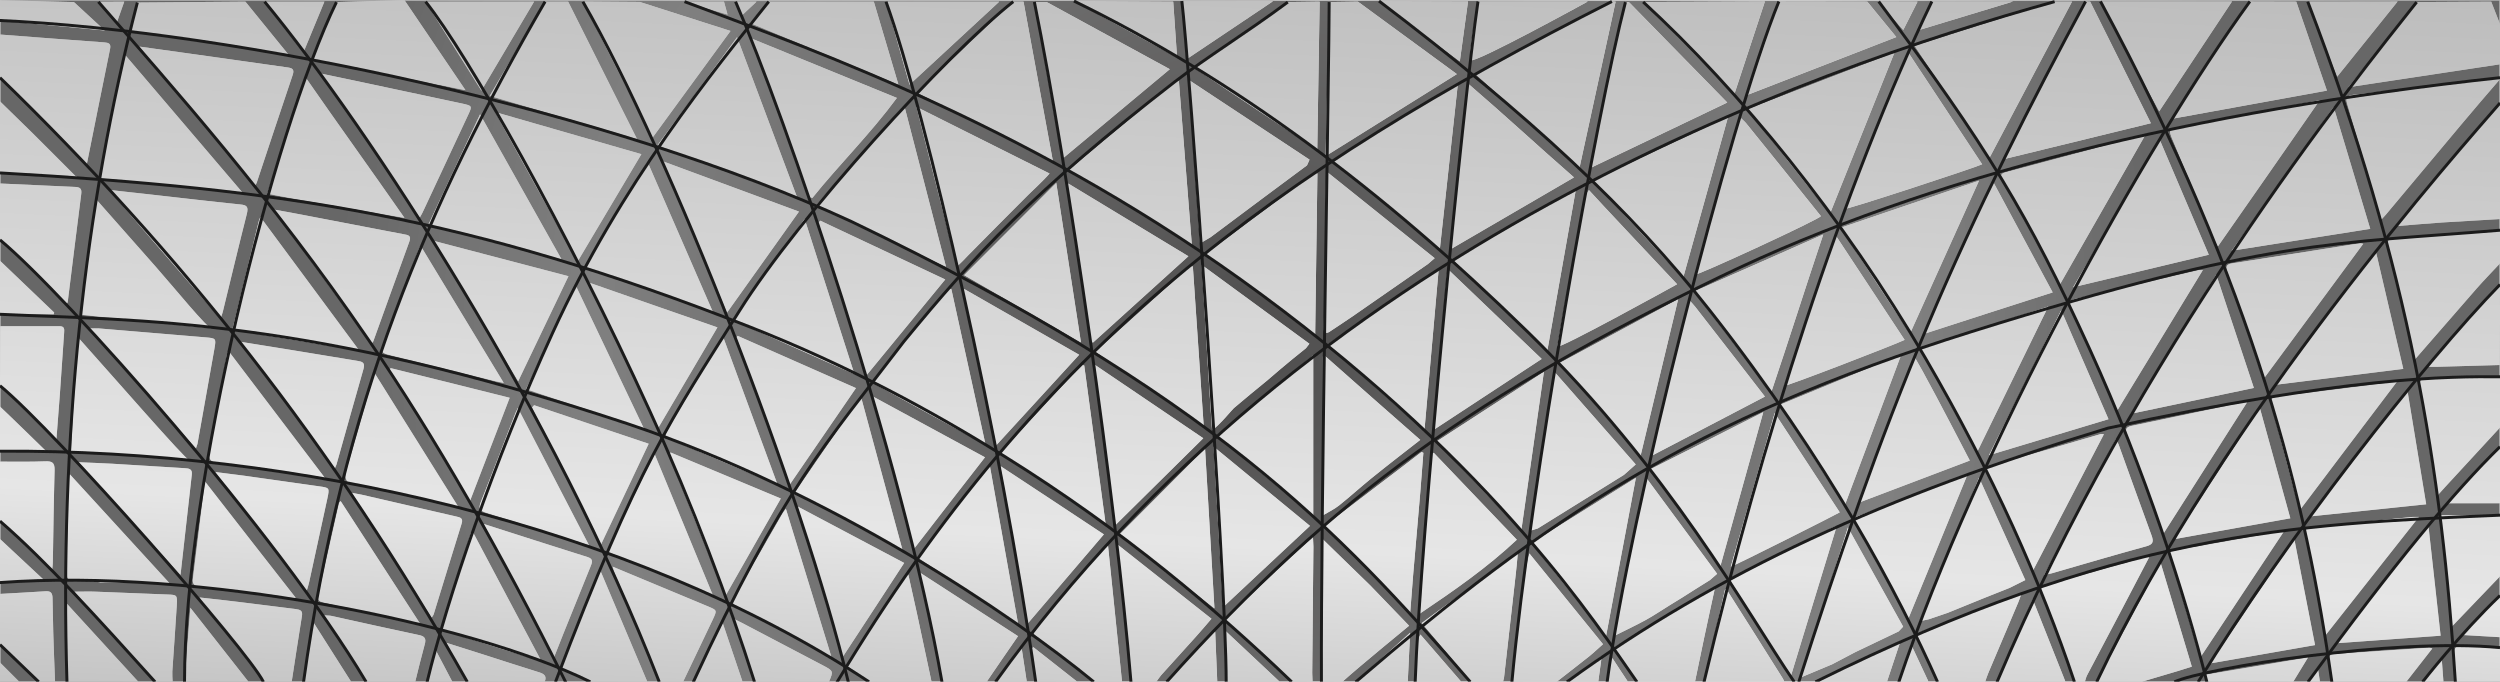 <?xml version="1.0" encoding="utf-8"?>
<!-- Generator: Adobe Illustrator 19.0.0, SVG Export Plug-In . SVG Version: 6.00 Build 0)  -->
<svg version="1.1" id="Laag_1" xmlns="http://www.w3.org/2000/svg" xmlns:xlink="http://www.w3.org/1999/xlink" x="0px" y="0px"
	 viewBox="0 0 1680 458.1" style="enable-background:new 0 0 1680 458.1;" xml:space="preserve">
<style type="text/css">
	.st0{fill:url(#SVGID_1_);stroke:url(#SVGID_2_);stroke-miterlimit:10;}
	.st1{clip-path:url(#XMLID_3_);fill:url(#XMLID_4_);}
	.st2{display:none;}
	.st3{display:inline;fill:none;stroke:#313033;stroke-width:3;stroke-miterlimit:10;}
	.st4{fill:none;stroke:#1B1B1B;stroke-width:2;stroke-miterlimit:10;}
</style>
<radialGradient id="SVGID_1_" cx="840" cy="229.09" r="615.663" gradientUnits="userSpaceOnUse">
	<stop  offset="0" style="stop-color:#4E4D4D"/>
	<stop  offset="0.717" style="stop-color:#808080"/>
	<stop  offset="1" style="stop-color:#676767"/>
</radialGradient>
<linearGradient id="SVGID_2_" gradientUnits="userSpaceOnUse" x1="-0.5" y1="229.09" x2="1680.5" y2="229.09">
	<stop  offset="0" style="stop-color:#B4B4B4"/>
	<stop  offset="0.717" style="stop-color:#E6E6E6"/>
	<stop  offset="1" style="stop-color:#B4B4B4"/>
</linearGradient>
<rect x="0" class="st0" width="1680" height="458.2"/>
<g id="XMLID_434_">
	<defs>
		<path id="XMLID_252_" d="M1680,53.2c-8.8,10.2-17.6,20.4-26.2,30.7c-16.8,20-33.6,40.1-50.3,60.1c-0.8,1-1.8,1.9-3.1,3.4
			c-0.7-2-1.3-3.4-1.7-4.9c-7.1-24.3-14.1-48.6-21.4-72.8c-1.4-4.6,0.3-5.5,4.2-6c27.1-3.1,54.2-6.2,81.4-9.3
			c5.8-0.7,11.5-1.5,17.3-2.2C1680,52.6,1680,52.9,1680,53.2z M0,52.2c1.2,1.1,2.5,2.2,3.7,3.4c16.1,16.4,52.1,53,54.5,55.4
			C63.6,84.2,68.7,58.4,74,32.7c0.7-3.4-1.1-4-3.8-4.2C46.8,26.8,23.4,25,0,23.2C0,32.9,0,42.6,0,52.2z M1680,155.2
			c-1.8,0.1-3.7,0-5.5,0.2c-21.4,1.6-42.8,3.3-64.2,4.9c-6,0.5-6.3,0.7-5,6.6c4.7,20.8,9.4,41.6,14.1,62.3c0.9,3.9,1.9,7.8,3.1,12.7
			c1.8-2.1,2.9-3.3,4-4.6c12.6-14.4,25.1-28.9,37.7-43.3c5.1-5.8,10.5-11.3,15.8-17C1680,169.9,1680,162.6,1680,155.2z M882,458.2
			c-0.1-2-0.2-4-0.2-6c0.3-28.3,0.5-56.5,0.8-84.8c0-1.7-0.2-3.5-0.3-6.7c-20,18.5-40.3,38.1-59.4,55.8c1,1.3,24.7,21,35.1,31
			c3.5,3.4,6.7,7.1,10,10.7C872.7,458.2,877.3,458.2,882,458.2z M902,458.2c11.3-10.2,44.9-37.7,44.9-37.7l-26.1-27.1L888,361.5
			v96.7H902z M777,458.2c1.1-1.5,2-3,3.2-4.4c7.8-8.7,15.7-17.3,23.4-25.9c3.5-3.9,6.9-7.9,10.5-12.1
			c-21.3-16.8-41.9-33.1-63.4-50.1c1.7,16.8,3.4,32.5,5,48.2c1.5,14.7,2.8,29.5,4.3,44.2C765.7,458.2,771.3,458.2,777,458.2z
			 M0,161.2c1.4,1.1,2.9,2.1,4.2,3.4c8.8,8.6,17.5,17.3,26.3,25.9c4.7,4.6,9.4,9.2,14.1,13.8c0.6-0.8,0.9-1,0.9-1.3
			c3-24.2,6-48.5,9.1-72.7c0.5-3.6-0.9-4.6-4.4-4.7c-16.8-0.7-33.5-1.5-50.3-2.3C0,135.9,0,148.6,0,161.2z M1010,458.2
			c0.2-1,0.5-1.9,0.7-2.9c2.7-23.5,5.4-47,8-70.5c0.5-4.1,0.8-8.3,1.3-13.7c-22.2,16.3-43.1,31.8-64.6,47.6
			c6,7.1,11.8,13.7,17.4,20.5c5.2,6.2,10.2,12.6,15.2,19C995.3,458.2,1002.7,458.2,1010,458.2z M754,458.2
			c-3.1-30.3-6.2-60.7-9.5-92.4c-2.2,2.1-3.3,2.9-4.2,4c-14.7,17.2-29.3,34.4-44.1,51.6c-2.4,2.7-2.2,4.5,0.7,6.4
			c1.4,0.9,2.6,2.1,3.9,3.1c11.4,9.1,22.9,18.2,34.3,27.4C741.3,458.2,747.7,458.2,754,458.2z M1046,458.2
			c7.3-5.7,14.7-11.4,22-17.2c3.1-2.5,6-5.3,9.2-8.1c-16.9-20.8-33.2-40.9-49.5-61c-2.4,10.3-3.7,19.8-4.9,29.4
			c-2.3,19-4.5,38-6.7,57C1026,458.2,1036,458.2,1046,458.2z M1680,253.2c-16.3,0.5-32.5,1.1-48.8,1.3c-4.7,0.1-5.6,1.8-4.9,6.1
			c2.5,15.3,4.7,30.6,7.1,45.8c1.3,8.6,2.7,17.2,4.2,27c2.4-2.7,4-4.5,5.7-6.3c12.3-13.3,24.5-26.6,36.8-39.9
			C1680,275.9,1680,264.6,1680,253.2z M1401,458.2c0.5-1.5,0.8-3.1,1.6-4.6c7.9-15,15.8-30,23.8-45.1c5.9-11.2,11.7-22.4,17.8-34
			c-1.2,0-1.9-0.1-2.5,0c-22.4,6.3-44.8,12.7-67.3,19c-3.3,0.9-3.1,2.6-2.1,5.2c6.2,16,12.2,32,18.2,48.1c1.4,3.7,2.3,7.5,3.5,11.3
			C1396.3,458.2,1398.7,458.2,1401,458.2z M1680,69.2c-0.7,0.7-1.6,1.2-2.2,2c-16.5,19.4-32.9,38.8-49.4,58.2
			c-6.1,7.2-12.1,14.4-19,22.6c11.5-0.9,21.7-1.8,31.8-2.5c12.9-0.8,25.8-1.5,38.8-2.3C1680,121.2,1680,95.2,1680,69.2z M459,458.2
			c6.7-14,13.3-28,20-41.9c2.9-6.2,2.9-6.2-3-8.7c-11.8-4.9-23.7-9.9-35.5-14.8c-9.3-3.9-18.6-7.8-28.8-12c0.7,2.2,1.1,3.6,1.7,5
			c6.5,15.5,13.1,31,19.5,46.5c3.5,8.6,6.8,17.3,10.1,26C448.3,458.2,453.7,458.2,459,458.2z M663,458.2
			c6.9-10.1,13.8-20.2,21.1-30.7c-21.8-14.1-43.3-28-65.9-42.7c0.3,2.9,0.3,4.3,0.6,5.7c1.3,6.3,2.8,12.6,4.1,19
			c3.4,16.2,6.8,32.5,10.1,48.7C643,458.2,653,458.2,663,458.2z M1439,458.2c8.1-2.4,16.2-4.8,24.3-7.2c3.1-0.9,6.2-1.9,9.6-3
			c-7-23.4-13.8-46-21-69.9c-14.8,27.6-28.8,53.8-42.9,80.1C1419,458.2,1429,458.2,1439,458.2z M0,259.2
			c12.3,11.8,24.6,23.6,37.9,36.2c0.9-10.9,1.6-20.5,2.3-30c1-13.9,1.9-27.9,2.9-41.9c0.2-2.4,0.2-4.3-3.1-4.3
			c-13.3,0-26.6,0-39.9,0C0,232.6,0,245.9,0,259.2z M116,458.2c-0.1-2.3-0.3-4.7-0.2-7c1-14.8,2.1-29.6,3-44.4
			c0.4-7,0.2-7.1-6.6-7.3c-16-0.6-32-1.3-47.9-1.9c-4.4-0.2-8.8,0-14.2,0c1.7,2.1,2.7,3.4,3.8,4.6c15.7,17.2,49.1,54.6,50.1,56
			C108,458.2,112,458.2,116,458.2z M1139,458.2c2.1-9.9,4.1-19.8,6.2-29.7c2.3-11,4.8-22,7.4-34.2c-23.2,14-45.3,27.3-67.7,40.7
			c1.7,2.6,2.9,4.3,4.1,6.2c3.7,5.7,7.3,11.3,11,17C1113,458.2,1126,458.2,1139,458.2z M1334,458.2c0.7-2,1.3-4.1,2.2-6.1
			c6.7-15.8,13.4-31.6,20.1-47.4c0.7-1.6,1.2-3.3,2.1-5.8c-23.1,8.8-45.2,17.2-67.3,25.6c-3.2,1.2-2.8,3-1.7,5.4
			c4.3,9.4,8.4,18.8,12.7,28.3C1312.7,458.2,1323.3,458.2,1334,458.2z M626,458.2c-3.3-15.3-6.5-30.6-9.8-45.9
			c-1.9-8.7-3.9-17.4-5.8-26.1c-0.4-0.1-0.8-0.2-1.3-0.3c-13.4,20.4-26.7,40.9-40,61.3c5.6,4.1,10.3,7.5,14.9,10.9
			C598,458.2,612,458.2,626,458.2z M196,458.2c2.3-14.8,4.5-29.6,6.9-44.3c0.6-3.5-1.1-4.2-4.1-4.6c-12.5-1.5-25.1-3.2-37.6-4.7
			c-8.7-1.1-17.3-2-27.1-3.1c1.4,2.1,2.2,3.4,3,4.5c11.8,15.2,23.7,30.5,35.5,45.7c1.6,2.1,2.9,4.4,4.3,6.6
			C183.3,458.2,189.7,458.2,196,458.2z M435,458.2c-10.4-24.7-20.8-49.4-31.8-75.3c-8.8,21.9-16.9,42.3-25.1,62.6
			c-1.3,3.2,0.6,4.1,2.8,5.1c5.4,2.5,10.7,5,16.1,7.6C409.7,458.2,422.3,458.2,435,458.2z M1680,346.2c-13.2,0-26.5,0-40.5,0
			c2.8,25,5.5,49.3,8.3,74.7c11.4-11.9,21.8-22.8,32.3-33.7C1680,373.6,1680,359.9,1680,346.2z M0,350.2
			c11.5,10.6,23.1,21.2,35.1,32.3c0.2-2,0.4-3.1,0.4-4.2c0.4-20.8,0.6-41.6,1.2-62.4c0.1-5.1-1.7-6.1-6.4-5.9
			c-10.1,0.4-20.2,0.2-30.4,0.2C0,323.6,0,336.9,0,350.2z M279,458.2c2.1-8.4,4.1-16.8,6.4-25.1c1.2-4.1-0.1-5.6-4.1-6.4
			c-19.5-4.1-39-8.5-58.5-12.8c-1.3-0.3-2.7-0.2-5-0.4c3.7,5.7,6.8,10.4,9.7,15.1c6.2,9.8,12.3,19.7,18.4,29.6
			C257,458.2,268,458.2,279,458.2z M0,433.2c8.7,8.3,17.3,16.7,26,25c3.7,0,7.3,0,11,0c-0.4-11-0.9-21.9-1.2-32.9
			c-0.2-7.8-0.3-15.6-0.5-23.5c-0.1-2.9-0.9-4.7-4.4-4.5c-10.3,0.7-20.6,1.2-30.9,1.8C0,410.6,0,421.9,0,433.2z M1199,458.2
			c-0.3-0.8-0.5-1.6-1-2.3c-12.2-19.5-24.5-38.9-36.8-58.3c-0.4-0.6-1-1-1.9-1.8c-4.9,21.2-9.6,41.8-14.3,62.4
			C1163,458.2,1181,458.2,1199,458.2z M0,116.2c17.4,0.5,33.8,3,52.4,3.5c-1.6-2-1.1-0.8-1.8-1.5c-9.9-9.9-19.7-19.8-29.6-29.6
			c-7-6.9-14-13.7-21-20.5C0,85.6,0,98.9,0,116.2z M557,458.2c3.2-7.3,3.1-7.3-4.3-11.2c-17.8-9.4-35.7-18.7-53.5-28.1
			c-1.7-0.9-3.4-1.7-5.8-2.9c4.7,14.6,9.2,28.4,13.6,42.1C523.7,458.2,540.3,458.2,557,458.2z M1680,191.2
			c-8.4,9.2-16.8,18.4-25.1,27.8c-7.9,8.9-15.7,17.9-24.2,27.5c2.9,0,4.8,0,6.8,0c14.1-0.4,28.3-0.8,42.4-1.2
			C1680,227.2,1680,209.2,1680,191.2z M1388,458.2c-7.2-18.1-14.4-36.2-22-55.4c-8.3,19.3-16.1,37.3-24,55.4
			C1357.3,458.2,1372.7,458.2,1388,458.2z M93,458.2c-15.8-17.3-31.7-34.6-48.4-52.9c0,4.4,0,7.2,0,10c0.1,14.3,0.2,28.6,0.4,42.9
			C61,458.2,77,458.2,93,458.2z M1617,458.2c5.8-7.4,11.5-14.8,17.5-22.4c-1-0.3-1.4-0.6-1.9-0.6c-21.4,1.4-42.7,2.9-64.1,4.3
			c-3.1,0.2-3.4,1.9-3.1,4.4c0.6,4.8,1.1,9.6,1.6,14.3C1583.7,458.2,1600.3,458.2,1617,458.2z M167,458.2
			c-12.8-16.3-25.5-32.5-39.1-49.8c-1.4,17.5-2.6,33.7-3.9,49.8C138.3,458.2,152.7,458.2,167,458.2z M366,458.2
			c1.6-3.8-0.2-5.3-3.7-6.4c-12.6-3.9-25.1-8-37.6-12c-7.7-2.5-15.4-4.9-24.6-7.8c5.1,9.6,9.5,17.9,13.8,26.2
			C331.3,458.2,348.7,458.2,366,458.2z M1680,458.2c0-7.7,0-15.3,0-23c-8.6-0.3-17.2-0.4-25.8-0.9c-4-0.2-5.2,1.3-4.9,5.1
			c0.4,6.2,0.5,12.5,0.7,18.8C1660,458.2,1670,458.2,1680,458.2z M1680,300.2c-11.7,12.5-23.5,25.1-35.6,38c12.5,0,24.1,0,35.6,0
			C1680,325.6,1680,312.9,1680,300.2z M499,458.2c-4.4-13.1-8.9-26.2-13.8-40.9c-6.8,14.5-13,27.7-19.2,40.9
			C477,458.2,488,458.2,499,458.2z M0,211.2c12,0,24,0,36.1,0c0.1-0.4,0.2-0.8,0.3-1.2C24.3,198.4,12.1,186.8,0,175.2
			C0,187.2,0,199.2,0,211.2z M1268,458.2c2.9-8.8,5.8-17.5,9.2-27.6c-19.9,9.6-38.6,18.6-57.2,27.6
			C1236,458.2,1252,458.2,1268,458.2z M1541,458.2c3.2-5.2,6.3-10.4,10-16.4c-23.4,3.9-46,7.7-68.9,11.6c0.4,2,0.6,3.5,0.9,4.9
			C1502.3,458.2,1521.7,458.2,1541,458.2z M236,458.2c-8.2-12.9-16.4-25.9-25.4-40c-2.4,14.3-4.5,27.1-6.6,40
			C214.7,458.2,225.3,458.2,236,458.2z M860,458.2c-12.2-11.5-24.4-22.9-37.4-35.1c0.5,12.6,0.9,23.9,1.4,35.1
			C836,458.2,848,458.2,860,458.2z M818,458.2c-0.5-11.2-1-22.5-1.4-33.7c-0.5-0.1-1.1-0.2-1.6-0.3c-10.3,11.4-20.7,22.7-31,34.1
			C795.3,458.2,806.7,458.2,818,458.2z M0,303.2c8.4,0,30.8-0.2,30.8-0.2S5.5,278.3,0,273.2C0,283.2,0,293.2,0,303.2z M946,458.2
			c0.5-10.6,1-21.1,1.6-33c-13.1,11.8-24.8,22.4-36.6,33C922.7,458.2,934.3,458.2,946,458.2z M-0.1,391.5c0,0,20.8-0.8,30-1.4
			c-10.7-10-20.3-18.9-29.9-27.9C0,373.2-0.1,391.5-0.1,391.5z M982,458.2c-9.2-10.6-18.3-21.2-27.5-31.8c-1.4,2.7-1.5,4.8-1.7,6.9
			c-0.6,8.3-1.2,16.6-1.8,24.9C961.3,458.2,971.7,458.2,982,458.2z M1680,400.2c-8.3,8.6-16.6,17.3-25.5,26.5
			c9.2,0.6,17.4,1,25.5,1.5C1680,418.9,1680,409.6,1680,400.2z M724,458.2c-9.9-7.8-19.7-15.5-29.6-23.3c-0.3,0.3-0.7,0.5-1,0.8
			c0.9,7.5,1.7,15,2.6,22.5C705.3,458.2,714.7,458.2,724,458.2z M690,458.2c-1.2-7.6-2.3-15.3-3.5-22.9c-0.4-0.1-0.8-0.1-1.3-0.2
			c-5.4,7.7-10.9,15.4-16.3,23.1C676,458.2,683,458.2,690,458.2z M1296,458.2c-3.8-8-7.5-16-11.8-25.2c-3,9.2-5.6,17.2-8.2,25.2
			C1282.7,458.2,1289.3,458.2,1296,458.2z M304,458.2c-3.6-6.9-7.2-13.7-11.4-21.7c-2.1,8.1-3.8,14.9-5.6,21.7
			C292.7,458.2,298.3,458.2,304,458.2z M1074,458.2c0.8-5.4,1.5-10.8,2.4-17.4c-8.6,6.4-16,11.9-23.4,17.4
			C1060,458.2,1067,458.2,1074,458.2z M1094,458.2c-3.5-5.3-7-10.5-10.4-15.8c-0.4,0.2-0.8,0.4-1.1,0.6c-0.8,5.1-1.6,10.1-2.4,15.2
			C1084.7,458.2,1089.3,458.2,1094,458.2z M1642,458.2c-0.4-4.9-0.7-9.7-1.2-16c-4.8,6-8.8,11-12.8,16
			C1632.7,458.2,1637.3,458.2,1642,458.2z M0,458.2c4.3,0,8.7,0,13,0c-4.3-4.3-8.7-8.7-13-13C0,449.6,0,453.9,0,458.2z M1559,458.2
			c-0.4-2.9-0.8-5.7-1.5-9.9c-2.6,4-4.6,6.9-6.5,9.9C1553.7,458.2,1556.3,458.2,1559,458.2z M986.8,56.4c-0.7,2.5-1.2,3.7-1.3,4.9
			c-3.7,33.8-7.4,72.5-10.9,106.3c0,0,54.3-31.7,83.1-48.4C1032.4,97.1,1011.8,77.9,986.8,56.4z M1223.6,145.2
			c-16.7-20.9-33.6-41.8-50.4-62.6c-0.9-1.1-2-1.9-3.3-3.2c-0.8,1.5-1.4,2.3-1.7,3.2c-9.7,33.9-19.3,67.8-28.9,101.8
			C1138.8,186.1,1224.6,146.5,1223.6,145.2z M544,132.4c0.6,0.2,1.2,0.4,1.9,0.6c18.3-22.7,39.1-43.2,56.8-67.2
			c-32.8-13.4-64.6-26.4-97.9-40C518.2,62.3,531.1,97.4,544,132.4z M1229.7,143.7c14.6-36.5,28.8-71.8,43.3-108.2
			c-33.5,12.9-65.8,25.3-98.7,38C1192.9,97.1,1211,120,1229.7,143.7z M1332,110.4c-16.5-24.9-32.7-49.4-49.7-75.2
			c-14.3,35.5-28.2,69.7-42.5,105.1C1239.3,141.5,1326.4,113,1332,110.4z M848.3,133.4c10-7.5,20-14.9,30-22.3
			c0.5-1.1,1.1-2.3,1.7-3.8c-26.8-17.7-53.5-35.3-81.3-53.7c2.6,37.4,5.1,73.3,7.7,110c3.1-1.9,5.1-3,7.1-4.2
			C825.1,150.7,836.7,142.1,848.3,133.4z M800.9,164.2c-3-37.6-5.8-73.7-8.7-109.8c-0.6-0.1-1.1-0.3-1.7-0.4
			c-23.7,19.8-47.4,39.6-72,60.1C746.3,131,773.1,147.3,800.9,164.2z M535.8,133C522.2,96.7,509,61.5,495.3,25
			c-18.3,24.9-35.5,48.3-53.4,72.5C473.5,109.4,504.2,121,535.8,133z M1558.9,67.3c-33.4,6.5-65.3,12.7-97.1,18.7
			c-4.4,0.8-3.8,2.9-2.6,6c9.7,23,19.3,46.1,28.9,69.1c0.6,1.3,1.3,2.6,2.3,4.5C1513.3,132.9,1535.7,100.7,1558.9,67.3z
			 M967.6,167.1c4.1-37.6,8-73.7,12.1-111c-28.5,17.7-56,34.7-84.2,52.1C919.7,128,943.2,147.2,967.6,167.1z M1064.4,134.6
			c-5.5,31-12.5,67.2-17.9,98.2c-0.5,3,80.5-41.8,80.5-41.8s-57-60.5-59.2-63.2C1067.2,128.1,1064.8,132.7,1064.4,134.6z
			 M172.5,122.8c8.1-24.2,16-48.4,24.2-72.5c1.3-3.8-0.4-4.6-3.6-5c-22.6-3.2-88-12.5-99.5-14c26.4,31.7,51.9,62.3,77.8,93.4
			C172,123.7,172.4,123.3,172.5,122.8z M1131,186.9c10.2-36.4,20-71.7,30.2-108.2c-30.9,14.6-60.6,28.5-90.9,42.8
			C1090.6,143.3,1110.5,164.7,1131,186.9z M284.8,141c10-21.3,19.9-42.5,29.8-63.8c2.8-6,2.8-6.1-4-7.6c-23.6-5-47.2-10-70.8-15.1
			c-7.7-1.6-15.4-3.2-24.3-5.1c22.5,32.7,44.2,64.3,66.6,96.8C283.4,144,284.1,142.5,284.8,141z M1438,91.6
			c-30.1,8.1-60.1,16.2-90.2,24.2c-4.3,1.1-3.1,3.3-1.6,5.8c12,22.1,24,44.2,36,66.3c0.5,0.9,1.3,1.7,2.2,3
			c19-33.3,37.7-66.1,56.9-99.6C1439.3,91.5,1438.6,91.5,1438,91.6z M650.6,171.6c13.4-13.6,26.9-27.2,40.4-40.7
			c1-1,10.6-9.9,14.3-14.3c-29.7-14.8-59-29.5-89.5-44.8c9.3,36.6,18.2,71.6,27.2,107.1C645,177.7,649.4,172.8,650.6,171.6z
			 M332.7,75.3c18.7,34,36.7,66.7,55.4,100.5c14.5-24.4,28.4-47.8,42.9-72.2C397.8,94,365.8,84.8,332.7,75.3z M608,72.3
			c-0.5-0.1-1.1-0.1-1.6-0.2c-19.1,21.7-38.1,43.3-58,65.8c29.3,13.9,57.8,27.4,87.3,41.3C626.3,142.8,617.1,107.6,608,72.3z
			 M908.9,212.6c16.9-11.7,33.8-23.4,50.7-35.2c1.4-1.2,2.7-2.4,4.5-3.9c-24.2-19.4-47.9-38.4-72.5-58.1c-0.3,3-0.5,4.4-0.5,5.9
			c-0.3,13.8-0.6,27.6-0.7,41.4c-0.1,6.4,0.4,12.7,0.3,19.1c-0.3,13-0.9,25.9-1.2,38.8c-0.1,2.3,0.9,4,3.7,2.5
			C898.4,219.6,903.7,216.2,908.9,212.6z M883.9,115.9c-24.3,18.1-48.6,36.2-73.4,54.7c24.6,18.1,48.5,35.7,73.3,54
			c0.5-36.9,1-72.4,1.5-108C884.9,116.3,884.4,116.1,883.9,115.9z M716.8,124.4c5.4,35,10.8,70.1,16.2,105.1c0.5,0.2,1,0.5,1.5,0.7
			c21.1-19.1,42.2-38.2,64.1-58c-27.7-16.7-54.2-32.8-80.6-48.8C717.6,123.8,717.2,124.1,716.8,124.4z M1329.9,121.4
			c-31.6,10.8-62,21.2-93,31.7c15.7,23.9,30.8,47,46.6,71.1C1299.2,189.4,1314.3,156,1329.9,121.4z M1039.8,235.7
			c6.5-36.6,12.7-71.9,19.2-108.5c-27.9,16.1-54.8,31.7-82.4,47.6C997.9,195.3,1018.5,215.2,1039.8,235.7z M1592.8,153.8
			c-8.3-27.5-16.3-54.2-24.6-81.9c-23,32.4-45.3,63.9-68.5,96.6C1531.5,163.5,1561.7,158.7,1592.8,153.8z M536.9,142.2
			c-30.8-11.4-60.8-22.5-92-34c14.8,34.4,29,67.5,43.7,101.8C505,187,520.7,164.9,536.9,142.2z M1186,266.5c0,0-31.9-41.3-46.8-60.3
			c-1.1-1.4-2.3-2.6-4.5-5.1c-8.7,36.1-25.4,105.5-25.4,105.5L1186,266.5z M726.4,230.1c-5.6-36.2-11.1-71.5-16.6-107.2
			c-21.1,21.1-41.3,41.4-61.9,62C673.7,199.8,699.6,214.7,726.4,230.1z M271.8,146.4c-22.6-32.4-44.1-62.2-66.4-94.3
			c-9,26.6-17.2,52.6-25.8,78C185.7,131.8,269.1,145.9,271.8,146.4z M1393.2,193c31.1-7.4,60.7-14.5,91.1-21.8
			c-11.1-26.1-21.9-51.3-33.2-77.8C1431.6,127,1412.8,159.4,1393.2,193z M1225.2,157.6c-29.7,13.1-58,25.7-86.8,38.3
			c17.3,22.4,34.4,45,51.9,67.6C1202.2,228.3,1213.3,193,1225.2,157.6z M1036,241.2c0,0-41.4-39.6-62-59.3c-0.5,0.2-1,0.4-1.5,0.6
			c-3.2,35.5-9.6,106.7-9.6,106.7L1036,241.2z M377.2,174c-18.5-32.9-36.3-64.7-54.6-97.2c-11.8,25.3-23.3,49.7-34.8,74.3
			C291.7,152.7,377.5,174.7,377.2,174z M550,149.7c10.6,33.9,21.2,67.8,32.2,102.6c18-21.9,35.3-43,53-64.5
			c-28.4-13.4-56.2-26.4-84-39.5C550.8,148.8,550.4,149.2,550,149.7z M957.2,289.4c3.2-36.5,6.3-71.8,9.6-108.6
			c-25.5,17.4-49.7,33.9-74.7,50.8C913.9,251,935,269.7,957.2,289.4z M1585.7,163.5c-28.6,4.5-57.2,9.1-85.8,13.5
			c-4.2,0.6-4.1,2.7-3,6c7.5,22.2,14.9,44.5,22.3,66.8c0.5,1.4,1.1,2.6,2,4.7c22.5-30.5,44.6-60.4,66.9-90.7
			C1586.7,163.6,1586.2,163.4,1585.7,163.5z M829.1,274.3c7.4-6.3,14.8-12.4,22.3-18.5c0.6-0.5,8.2-7.1,9.1-7.8
			c5.6-4.8,11.4-9.4,17.1-14c0.7-0.9,1.4-1.8,2.3-3c-23.9-17.5-47.7-34.9-72.5-53.1c2.5,36.8,4.6,75.2,7.1,111.2
			C819.5,285.8,828.3,274.9,829.1,274.3z M808.9,286.4c-2.5-36.7-4.9-72-7.3-107.3c-0.5-0.1-1.1-0.3-1.6-0.4
			c-21.1,19-42.1,38-63.8,57.6C760.6,253.1,784.2,269.4,808.9,286.4z M1279.9,228.4c-15.5-23.4-30.7-46.4-46.2-70
			c-0.9,1.7-1.6,2.6-2,3.7c-10.9,32.4-21.8,64.7-32.6,97.1C1198.7,260.4,1273.1,231.7,1279.9,228.4z M1292.8,224.4
			c29.6-9.6,57.8-18.7,86.6-27.9c-13.4-24.9-26.3-48.9-39.9-74.1C1323.7,156.7,1308.5,190,1292.8,224.4z M1477.7,181.5
			c-27.7,6.5-55.4,13-83.2,19.4c-4.2,1-3.9,3.1-2.5,6.1c6.4,14.5,12.7,29,19.1,43.4c3.7,8.3,7.4,16.6,11.5,25.8
			c19.5-31.9,38.4-63,57.7-94.7C1478.7,181.5,1478.2,181.4,1477.7,181.5z M104.7,179.3c-13.1-14.9-26.3-29.7-40.1-45.4
			c-3.6,26.8-7,52.2-10.4,77.6c2.9,0.4,85.3,8.7,88,9.1C139.7,221.2,117.4,193.7,104.7,179.3z M392.7,179.7
			c29.1,10.2,57.3,20.1,86.6,30.5c-15-34.5-29.4-67.5-44.2-101.5C420.8,132.8,406.9,156,392.7,179.7z M149.7,209.6
			c5.4-22,10.6-44,16.2-66c1.1-4.5,0.1-5.8-4.4-6.2c-20.7-2.1-41.4-4.6-62.1-6.9c-8.3-0.9-16.7-1.9-26.3-2.9
			c25.4,29.3,49.9,57.6,75.1,86.7C148.9,212,149.4,210.8,149.7,209.6z M492.3,215c27.5,12.3,54.2,24.2,81.9,36.5
			c-11.3-35.2-22.1-69-33.5-104.4C524.2,170.2,508.5,192.2,492.3,215z M1127.7,201.1c-27.2,14.7-53.2,28.7-79.7,42.9
			c18.2,21,35.8,41.4,54.3,62.9C1110.9,271.1,1119.1,236.7,1127.7,201.1z M174.1,147.8c-5.7,22.9-18,73.8-18,73.8l85.4,14.1
			c0,0-44.5-60.1-66.4-89.7C174.5,146.9,174.2,147.3,174.1,147.8z M890.4,239.2c-0.5,0.2-0.9,0.3-1.4,0.5c0,35.4,0,70.8,0,106.6
			c3.7-2.2,7.5-4,10.8-6.6c7.4-5.9,14.4-12.3,21.8-18.3c10.6-8.6,21.4-16.9,32.8-25.8C932.6,276.5,911.5,257.9,890.4,239.2z
			 M249.6,231.1c0.6-0.9,1-1.2,1.2-1.6c8.1-22.4,16.1-44.8,24.3-67.2c1.6-4.2-1.2-4.4-3.9-4.9c-22.6-4.3-45.1-8.7-67.7-13
			c-6.1-1.2-12.3-2.3-19.6-3.6C206.3,171.5,227.9,201.2,249.6,231.1z M646.8,195c7.5,34.3,15,68.7,22.8,104.1
			c18.9-20.6,37-40.4,55.6-60.7c-26.1-14.9-51.6-29.5-77.1-44.1C647.6,194.6,647.2,194.8,646.8,195z M662.3,298.9
			c-7.9-35.7-15.4-70.1-23-104.6c-0.5-0.1-1-0.3-1.5-0.4c-17.2,20.8-34.5,41.5-52.2,63C611.2,270.9,636.2,284.6,662.3,298.9z
			 M1249.6,337.6l74.1-28.1c0,0-21.5-41.6-31.9-60.4c-1.6-2.9-3.3-5.7-5.5-9.7C1273,273.5,1249.6,337.6,1249.6,337.6z M292,162
			c19.1,32,37.4,62.7,56.2,94.2c11.5-24,22.4-46.9,33.8-70.6C351.9,177.7,322.7,170,292,162z M1290.2,233.9
			c12.9,23.8,25.3,46.6,38.2,70.3c16.1-32.9,31.7-64.9,48-98.2C1347,215.5,1318.9,224.6,1290.2,233.9z M882.5,238.7
			c-21.8,18.1-43.2,35.8-65,53.9c21.7,18.1,42.8,35.6,65,54.1C882.5,310.1,882.5,274.8,882.5,238.7z M1091.3,319.1
			c2.5-2.2,5.1-4.5,7.9-7c-18.1-20.6-36-41-53.9-61.4c-0.5,0.2-0.9,0.4-1.4,0.6c-5.2,35-10.3,69.9-15.6,105.4
			c2.3-0.7,3.7-1.2,5.1-1.6C1052.7,343.1,1072,331.1,1091.3,319.1z M395.8,189.9c15.8,33.3,30.8,65.1,46.4,97.9
			c13.5-23,26.4-44.9,39.9-67.8C453.1,209.9,425.1,200.2,395.8,189.9z M1037.5,249.9c-24.8,16.1-48.4,31.3-72.3,46.9
			c19.1,20,37.7,39.4,57.1,59.7C1027.4,320.6,1032.3,285.9,1037.5,249.9z M1196,272.1c14.7,22.8,28.8,44.8,43.6,67.7
			c12.8-34.2,25.2-67.1,38-101.4C1249.7,250,1223.1,260.9,1196,272.1z M1615,247.9c-6.3-26.8-12.3-52.7-18.6-79.7
			c-22.4,30.4-44.1,59.8-66.6,90.3C1558.9,254.9,1586.7,251.4,1615,247.9z M727,245.2c-18.2,19.7-36.4,39.3-55,59.4
			c23.8,15.8,46.9,31,70.9,46.9c-4.9-36.3-9.6-71.1-14.3-105.9C728,245.5,727.5,245.4,727,245.2z M735.5,245
			c4.6,36,9,73.5,13.5,108.4c19.4-19.3,40.4-39.8,59.6-58.9C785.3,278.6,759.9,261.6,735.5,245z M961.9,304.9
			c-2.5,35.3-5,70.7-7.7,107.4c23.3-15.7,45.2-30.9,65.1-49.6c-18.7-19.6-37.2-39-55.8-58.4C963.1,304.5,962.5,304.7,961.9,304.9z
			 M495.7,225.7c-0.3,0.4-0.5,0.7-0.8,1.1c11.8,32.6,23.7,65.2,35.9,98.7c15-21.8,29.4-42.9,44.4-64.7
			C548.3,248.9,522,237.3,495.7,225.7z M752.7,358.8c20.4,16.1,41.3,32.7,63.4,50c-2.1-36.5-4.2-71.8-6.3-107.3
			C790.5,320.8,771.7,339.7,752.7,358.8z M1156.1,380.4c9.8-35.2,19.1-68.8,28.8-103.4c-25.8,13.1-50.5,25.6-76.1,38.5
			C1124.6,337.2,1140,358.3,1156.1,380.4z M955.2,303.8c-21.4,16.5-44.9,34.1-65,49.6c19.1,19.4,38.6,39.8,57.4,58.9
			c2.5-35,6.4-72.8,8.9-108C956.1,304.1,955.7,303.9,955.2,303.8z M1514.6,260.7c-8.4-25.4-16.7-50.2-25.3-76.2
			c-19.5,31.8-38.2,62.2-57.5,93.6C1459.8,272.2,1486.8,266.5,1514.6,260.7z M1604.9,257.2c-24.6,3.1-49.2,6.3-73.8,9.1
			c-4.9,0.6-5.7,2.2-4.5,6.6c5.1,18.6,9.9,37.3,14.9,56c1.1,4.3,2.4,8.6,3.9,14c21.9-29,43.1-57.1,65.2-86.2
			C1607.8,256.9,1606.4,257,1604.9,257.2z M823.2,406.8c18.9-17.7,37.7-35.3,57.1-53.4c-21.5-17.7-42.6-35.1-64.8-53.3
			c2.1,36.4,4.1,71.3,6.2,106.2C822.2,406.4,822.7,406.6,823.2,406.8z M1149.1,389.8c1.5-1.3,2.9-2.6,4.8-4.2
			c-15.7-21.3-31.3-42.3-47.7-64.6c-7.3,36.2-14.3,71-21.4,106.3c7.6-3.8,14.4-7,21-10.6c5.8-3.2,11.2-6.9,16.9-10.4
			c2.5-1.5,5-3.1,7.5-4.6C1136.4,397.7,1142.7,393.8,1149.1,389.8z M1336.6,305.9c27.5-8.3,53.6-16.2,80.3-24.2
			c-10.7-24.5-20.9-48.1-31.8-73.2C1368.7,241.3,1353,272.9,1336.6,305.9z M661.9,307.3c-25.1-13.6-49.5-26.9-75.2-40.8
			c9.2,34.8,18,68.1,27.1,102.8C630.2,348,645.9,327.9,661.9,307.3z M1236.3,344.3c-14.5-22.1-28.7-43.8-43.7-66.7
			c-10.1,35.2-19.7,68.9-29.5,103.2C1165.8,380.1,1234.1,345.7,1236.3,344.3z M1029.2,364.9c16.7,21,32.9,41.3,50,62.9
			c6.8-36,13.3-70.6,20.1-106.7C1075.3,336.1,1052.5,350.3,1029.2,364.9z M281,168.5c-7.6,20.6-15.1,41.3-22.6,61.9
			c-2.4,6.6-2.4,6.7,4.3,8.4c23.4,5.8,46.8,11.6,70.3,17.4c1.4,0.3,2.8,0.6,5.5,1.1c-18.9-31.2-37.2-61.4-55.9-92.2
			C281.8,166.7,281.3,167.6,281,168.5z M741.8,359.1c-23.3-15.4-45.9-30.4-69.5-45.9c6.2,35.6,12.3,69.9,18.5,105.6
			C708.3,398.3,724.9,378.9,741.8,359.1z M50.8,252.8c-1.2,15.4-3.1,50.4-3.1,50.4s79.2,6.4,79.3,5.9c-2.6-0.5-49.9-54.9-74.2-82
			C52,236.6,51.4,244.7,50.8,252.8z M132.7,298.3c3.8-21.3,7.6-42.6,11.4-64c1.2-6.9,1.1-7-6-7.6c-23.9-2-47.8-4-71.7-6
			c-1.7-0.1-3.4,0-6.1,0c24.1,27.1,47.5,53.5,71.4,80.5C132.2,299.5,132.5,299,132.7,298.3z M482.9,230.8
			c-11.1,18.8-22.1,37.6-33.2,56.4c-3.5,6-3.5,6.2,2.9,8.9c21.9,9.4,43.8,18.7,65.7,28c1,0.4,2,0.5,4,1
			c-12.3-33.2-24.2-65.6-36.4-98.8C484.5,228.3,483.7,229.5,482.9,230.8z M432.7,288c-15.5-32.4-30.4-63.7-45.8-96.1
			c-11.4,23.7-22.2,46.2-33.4,69.6C380,270.4,405.7,279,432.7,288z M684.1,418.9c-6.4-35.9-12.6-70.4-19-106.3
			c-16.7,21.2-32.3,41.2-48.6,61.9C639.1,389.4,661.1,403.8,684.1,418.9z M606.4,369.3c-9.4-34.6-18.5-68.3-27.9-102.9
			c-15.1,21.9-29.4,42.8-44.3,64.5C558.4,343.8,581.9,356.3,606.4,369.3z M1506.2,270.7c-24.6,5.2-49.2,10.4-73.8,15.5
			c-4.2,0.9-4.1,2.7-2.9,5.9c5.2,14.4,10.3,28.8,15.5,43.3c2.7,7.6,5.4,15.2,8.5,23.7c19-29.8,37.4-58.8,56.5-88.7
			C1507.8,270.6,1507,270.6,1506.2,270.7z M226.1,312.2c6.1-21.5,12-42.9,18.2-64.4c1.2-4.2-1-4.8-4.1-5.3
			c-15.6-2.5-31.2-5.1-46.8-7.7c-10.3-1.7-20.5-3.3-32.3-5.2c21.7,29,42.5,56.7,63.9,85.2C225.6,313.4,225.9,312.8,226.1,312.2z
			 M1411.7,291.7c-24.4,7.1-48.8,14.3-73.3,21.3c-4.1,1.2-3.8,3.1-2.3,6.2c9.4,20.4,18.7,40.8,28.1,61.2c0.4,0.9,1.1,1.8,1.9,3.1
			c16-30.8,31.7-61,47.7-91.7C1412.4,291.7,1412,291.6,1411.7,291.7z M1319.4,319.9c-23.5,8.9-47,17.9-70.5,26.8
			c-3.4,1.3-3.2,3-1.7,5.7c7.1,12.8,14.1,25.7,21.2,38.5c4.4,8.1,8.8,16.2,13.8,25.3c13.4-32.6,26.4-64.3,39.7-96.7
			C1320.3,319.7,1319.8,319.7,1319.4,319.9z M262.6,247.4c-0.4,0.4-0.8,0.8-1.2,1.2c18,29,35.9,57.9,54.5,87.9
			c9-23.5,17.6-45.8,26.6-69.2C315.3,260.5,289,253.9,262.6,247.4z M1234.2,353.8c-1.3,0.2-1.7,0.2-1.9,0.3
			c-22.2,11-44.4,22.1-66.6,33.1c-3.4,1.7-2.5,3.6-1,5.9c7.4,11.7,14.7,23.4,22,35.1c5.3,8.4,10.6,16.9,16.6,26.6
			C1213.8,420.4,1223.9,387.3,1234.2,353.8z M358.9,272.3c-0.4,0.5-0.9,1-1.3,1.5c15.2,30.2,30.5,60.4,46.4,91.8
			c10.9-23,21.2-44.9,31.9-67.4C409.6,289.3,384.3,280.8,358.9,272.3z M449.3,305.2c12.6,31.3,25.1,62.7,38.2,95.2
			c12.8-22.5,24.8-43.7,37.2-65.4c-25.3-10.6-49.7-20.8-74-30.9C450.2,304.4,449.8,304.8,449.3,305.2z M535.9,340.3
			c10.2,34.5,20,67.4,30.1,101.6c14.2-21.7,27.7-42.2,41.6-63.6C583.4,365.4,560.2,353.2,535.9,340.3z M1461.1,362.3
			c26.7-4.8,52.1-9.3,78-14c-6.9-24.9-13.5-48.9-20.5-74.2C1499.3,304,1480.5,332.6,1461.1,362.3z M1552.7,347
			c26.6-2.8,51.7-5.4,77.7-8.1c-4.2-25.5-8.3-50.4-12.6-76.4C1595.8,291,1574.6,318.5,1552.7,347z M1246.6,438.3
			c9.8-4.7,19.7-9.4,29.5-14.1c0,0-0.2,0.1-0.2,0.1c1-1,1.9-2.1,3-3.2c-12.2-22-24.4-43.7-37.1-66.6
			c-10.9,34.3-21.4,67.2-32.1,100.9c7.9-3.3,14.7-6.1,21.5-9C1236.4,443.7,1241.5,441,1246.6,438.3z M1308.9,411.8
			c7.9-3.2,15.7-6.4,23.6-9.6c6-2.4,12.1-4.8,18.1-7.2c3.4-1.7,6.7-3.4,10.4-5.2c-10.4-22.9-20.5-45.4-31.1-68.8
			c-13.5,32.8-26.6,64.3-39.9,96.5c2.8-0.6,4.5-1,6.3-1.4C1300.5,414.7,1304.7,413.2,1308.9,411.8z M1535,356.8
			c-26.5,4.7-51.6,9.2-77.5,13.8c7,23.8,13.7,46.9,20.9,71.5C1497.5,413.3,1515.8,385.6,1535,356.8z M1379,385.2
			c21.1-6.1,42.1-12.3,63.3-18.1c4.8-1.3,5-3.3,3.5-7.4c-7.5-20.3-14.7-40.7-22.1-61c-0.4-1-0.9-1.9-1.7-3.7
			c-16.2,30.7-32,60.6-48.3,91.4C1376.2,385.8,1377.7,385.5,1379,385.2z M346.5,277.3c-7.8,20-15.4,40.1-23.4,60
			c-1.8,4.5-0.5,6,3.7,7.3c18.8,5.8,37.5,11.8,56.2,17.8c3.9,1.2,7.7,2.5,12.8,4c-16.2-31.3-31.8-61.4-47.8-92.2
			C347.2,275.9,346.8,276.6,346.5,277.3z M153.6,235.9c-0.6,1-0.9,1.4-1,1.8c-4,21.9-7.9,43.9-12,65.8c-0.8,4,0.8,6.7,4,7.2
			c8.7,1.2,17.5,2.5,26.2,3.7c14.8,2.1,32,5.1,48.1,7.5C197.4,293.6,174.6,263.5,153.6,235.9z M1625.5,347.4c-2.2,0-3.4-0.1-4.4,0
			c-22.4,2.2-44.7,4.5-67.1,6.6c-4.8,0.4-5.1,2.5-4.4,6.5c3.1,15.5,5.9,31.1,8.9,46.6c1.2,6.3,2.5,12.6,4,20.1
			C1583.7,400.3,1604.3,374.3,1625.5,347.4z M250.1,256.3c-5.7,19.7-11.2,39.4-17.1,59c-1.4,4.6-1.4,8.7,3.5,9.8
			c21.6,4.9,43.9,9.4,65.5,14.4c1.3,0.3,4.2,1.3,6.3,1.6c-18.4-29.3-37.8-60.5-56.4-90.1C251,253.5,250.5,254.9,250.1,256.3z
			 M408.1,370.7c24.1,10.3,47,19.4,71.1,29.7c-13.3-32.4-26-63-39.4-95.5C429,327.4,418.7,348.8,408.1,370.7z M525.6,345.5
			c-10.5,18.3-21,36.7-31.7,55c-2.2,3.8-1.9,5.6,2.1,7.6c20,10.6,39.9,21.4,59.8,32.2c0.6,0.3,1.4,0.4,2.8,0.8
			c-10.2-33.3-20.2-65.8-30.5-99.2C526.8,343.6,526.1,344.5,525.6,345.5z M372.1,442.2c2.6-6.6,4.8-12,6.9-17.4
			c5.9-14.7,11.9-29.3,17.8-44c1-2.5,2.3-5.1-1.8-6.4c-22.8-7.2-45.7-14.5-69.9-22.3C341,382.7,356.3,411.9,372.1,442.2z M207.8,391
			c4.1-18.7,8.1-37.4,12.2-56.1c1.5-7.1,1.5-7.1-5.6-8.1c-17-2.4-33.9-4.8-50.9-7.2c-5.8-0.8-11.5-1.5-18.8-2.4
			c21,27.3,40.9,53.2,61.4,79.9C206.9,394.4,207.4,392.7,207.8,391z M128.9,318.9c0.5-4-2.2-4.1-5-4.3c-16.3-1-32.5-2-48.8-3
			c-7-0.4-14.1-0.6-22.4-1c23.2,25.6,45.4,50.1,68.6,75.7C123.9,362.8,126.4,340.9,128.9,318.9z M113.9,391.9
			c-24.2-26.5-43.5-47.5-66.9-73.1c-0.6,1-0.8,1.3-0.8,1.6c-0.5,21.5-0.9,42.9-1.4,64.4c-0.1,3.7,1.1,5.5,5.2,5.4
			c5.9-0.2,17.7,0.9,17.7,1.3C61,391.5,89.5,391.1,113.9,391.9z M291.4,412.9c6.3-20.3,12.4-40.7,18.8-61c1.2-3.7-0.9-4.2-3.6-4.8
			c-21.2-4.9-42.4-9.8-63.7-14.7c-1.8-0.4-3.6-0.7-6.4-1.2c18.2,28.5,35.7,55.9,53.6,83.8C290.9,413.8,291.2,413.4,291.4,412.9z
			 M1569.4,432.3c24.2-1.7,47.2-3.4,70.7-5.1c-2.7-24.9-5.4-48.8-8.2-73.9C1610.7,380.1,1590.4,405.7,1569.4,432.3z M1541.8,362.4
			c-19,28.1-37.3,55.2-56.4,83.4c24-4.2,46.7-8.2,70.3-12.3C1551,409.7,1546.5,386.7,1541.8,362.4z M316.4,358.3
			c-6.3,20.2-12.5,40.4-18.9,60.5c-1.1,3.4,0.3,4.8,3.4,5.8c11.9,3.7,23.8,7.5,35.7,11.3c8.6,2.7,17.3,5.3,27.2,8.4
			c-15.8-29.8-31-58.3-46.2-87.1C316.9,357.9,316.5,358.1,316.4,358.3z M228.9,336.7c-0.7,0.9-1,1.1-1.1,1.4
			c-4.6,20.6-9.2,41.2-13.9,61.8c-0.8,3.5,0.8,4.4,3.6,5c12,2.6,24,5.3,36,8.1c9.4,2.1,18.7,4.3,29.2,6.7
			C264.4,391.4,246.7,364.2,228.9,336.7z M193.5,402.1c1.4-0.1,2.8-0.2,5.2-0.4c-20.5-26.2-40.5-51.8-61-78.2
			c-2.8,22.7-5.4,44.2-8.1,65.6c-0.4,3.3,1.1,4.6,4.1,5c11.2,1.4,22.4,2.7,33.6,4.2c8.9,1.2,17.7,2.6,26.5,3.9L193.5,402.1z
			 M92.3,1.7l-4.4,19.2L194,36.9L164.9,1.1L92.3,1.7z M218,1.1h-40.2l40,0.3l-40-0.3l26.1,34.1 M-1.5,13.7l71.9,6.8L49.7,1.4L-1,0.1
			L-1.5,13.7z M226.1,1.4L210,39.9l102.8,20.7l-41-60.5L226.1,1.4z M286,1.1l37.5,59.8l35.4-59.8H286z M329.1,64.4L428,93.3
			L381.8,1.1h-15.6L329.1,64.4z M438.2,92.9l52.7-72.1l-61-19.5l-38.2-0.3L438.2,92.9z M83.3,36l-16.5,83.8l96.4,9.9L83.3,36z
			 M83.5,1.1L66.1,1.2l12.5,13.7 M488.9,9.8l-2.4-8.7H460 M498.7,10.2l9.7-9.1h-14.1 M603.7,56.7L587.2,1.1h-70.6L504,15.4
			L603.7,56.7z M595.4,1.1l15.8,55.8l60.3-55.8H595.4z M616.5,62.3l91,45.7L687.8,1.1h-7L616.5,62.3z M1680,43.2v-27l-5.9-15.1
			L1624,1.4l-45.8,57.2L1680,43.2z M1570.6,51.5L1611.2,1l-60.3,0.1L1570.6,51.5z M1459.2,79.9l104.5-19l-20.6-59.8L1511.9,1
			L1459.2,79.9z M1451,74.8l0.7-1.1L1499.9,1L1411.5,1 M1347.2,106.8l98.2-24l-40.8-81.7l-3.1-0.1L1347.2,106.8z M1286.8,30.9
			l50,75.4l55.6-105.2l-11.7,0L1286.8,30.9z M1289.2,20.3L1352.8,1h-54.6L1289.2,20.3z M1288.6,1.1L1262.4,1l16.6,19.1L1288.6,1.1z
			 M1174.2,63.8l100.1-38.9l-19.5-23.8L1195.4,1L1174.2,63.8z M1186,1l-81.9,0.4l61.4,61.8L1186,1z M1068.5,113l92.2-44.1
			l-66.1-67.5h-2.2L1068.5,113z M1085.7,1.1l-2.5-0.1l-91.7,48.7l69.9,63.1L1085.7,1.1z M988.2,40.4C989.8,43.5,1067,1,1067,1h-73.8
			C993.2,1,986.5,37.2,988.2,40.4z M981,41.2L986.5,1l-59.8-0.2L981,41.2z M890.8,104.9L979,49.8L912.5,1.1l-19.3,0.3L890.8,104.9z
			 M886.8,1.1l-21.3,0.3l-63,44.2l82.7,55.2L886.8,1.1z M797.2,39.9l58.3-39.1h-61.2L797.2,39.9z M791,38.6l-2.6-37.5l-66.7-0.4
			L791,38.6z M713.8,106.8l72.3-60.3L703.4,1.4h-8.3L713.8,106.8z"/>
	</defs>
	<linearGradient id="XMLID_2_" gradientUnits="userSpaceOnUse" x1="-1.531" y1="229.147" x2="1680" y2="229.147">
		<stop  offset="0" style="stop-color:#B4B4B4"/>
		<stop  offset="0.717" style="stop-color:#E6E6E6"/>
		<stop  offset="1" style="stop-color:#B4B4B4"/>
	</linearGradient>
	<use xlink:href="#XMLID_252_"  style="overflow:visible;fill:url(#XMLID_2_);"/>
	<clipPath id="XMLID_3_">
		<use xlink:href="#XMLID_252_"  style="overflow:visible;"/>
	</clipPath>
	<linearGradient id="XMLID_4_" gradientUnits="userSpaceOnUse" x1="859.966" y1="-127.104" x2="826.359" y2="562.092">
		<stop  offset="0" style="stop-color:#B4B4B4"/>
		<stop  offset="0.717" style="stop-color:#E6E6E6"/>
		<stop  offset="1" style="stop-color:#B4B4B4"/>
	</linearGradient>
	<rect id="XMLID_317_" x="-149.1" y="-79.5" class="st1" width="1984.6" height="594.1"/>
</g>
<g class="st2">
	<path id="XMLID_1352_" class="st3" d="M-0.1,273.2c38.6,32,142.5,148.1,167,185"/>
	<path id="XMLID_1351_" class="st3" d="M235.9,458.2c-59.4-99.9-191.6-246-236-283"/>
	<path id="XMLID_1350_" class="st3" d="M303.9,458.2c-34.3-64.8-75-122.1-121.2-184S38.6,104.9-0.1,68.2"/>
	<path id="XMLID_1349_" class="st3" d="M370.3,458.5C339.8,390,293.7,312,243.9,240C169.7,132.7,88.7,37.9,49.7,1.3"/>
	<path id="XMLID_1348_" class="st3" d="M434.9,458.2c-20-56.9-81.1-171.3-118.3-237.8S209.1,52.7,164.8,1"/>
	<path id="XMLID_1347_" class="st3" d="M498.9,458.2c-12.7-42-47-122.4-63.6-161.8c-16.7-39.3-40-85.3-57.3-117.3
		c-17.3-32-37.3-70.7-62.7-112C290,25.7,293.7,34.5,271.7,0"/>
	<path id="XMLID_1346_" class="st3" d="M562.8,458.5C517.9,272.2,412.1,54.3,381.7,1"/>
	<path id="XMLID_1345_" class="st3" d="M625.9,458.2C610.8,346,522.2,87.5,486.4,1"/>
	<path id="XMLID_1344_" class="st3" d="M689.9,458.2c-14.7-89.3-50-292.3-102.8-457.1"/>
	<path id="XMLID_1343_" class="st3" d="M753.9,458.2C743.6,334.1,710.8,113,688,0"/>
	<path id="XMLID_1342_" class="st3" d="M817.9,458.2c0-72-24.9-419.3-29.6-457.1"/>
	<path id="XMLID_1341_" class="st3" d="M886.7,1c0,41.7-5.2,344.8-4.8,457.1"/>
	<path id="XMLID_1340_" class="st3" d="M986.4,0.9c-22.4,187.7-34.5,338.9-40.5,457.3"/>
	<path id="XMLID_1339_" class="st3" d="M1085.6,1c-27.7,121.2-63.3,320-75.2,457.1"/>
	<path id="XMLID_1338_" class="st3" d="M1185.9,0.9c-17.9,54.3-46.9,154.1-70.7,251.6c-19.1,78.6-34.4,155.7-41.3,205.7"/>
	<path id="XMLID_1337_" class="st3" d="M1288.5,1c-72.4,160.6-111.8,296.6-149.6,457.1"/>
	<path id="XMLID_1336_" class="st3" d="M1392.4,1c-45.3,80.4-89.4,173.8-123.5,260.2c-30,76-51.6,146.7-66.8,197"/>
	<path id="XMLID_1335_" class="st3" d="M1499.9,1c-44.9,67.5-96.5,151.7-139.5,237.5c-39.6,79-71.4,159.9-92.5,219.7"/>
	<path id="XMLID_1334_" class="st3" d="M1611.1,0.9c-39.1,49.4-88.7,114.6-135.3,188c-54.8,86.5-106.2,183.8-141.8,269.2"/>
	<path id="XMLID_1333_" class="st3" d="M1679.9,53.3c-24.8,28.7-94.2,112.4-135.3,169.1c-37.7,52.5-107.1,158-143.7,235.8"/>
	<path id="XMLID_1332_" class="st3" d="M1667.4,191.7"/>
	<path id="XMLID_1331_" class="st3" d="M1590.3,281.1"/>
	<path id="XMLID_1330_" class="st3" d="M1467.3,457.1"/>
	<path id="XMLID_1329_" class="st3" d="M1679.9,177.2c-95.7,106.1-152.9,190.3-212.4,281.3"/>
	<path id="XMLID_1328_" class="st3" d="M1679.9,287.2c-30.7,30-83.6,93.9-139,171"/>
	<path id="XMLID_1327_" class="st3" d="M1679.9,387.2c-17.8,16.5-63,71-63,71"/>
	<path id="XMLID_1326_" class="st3" d="M92.9,458.2c-38.2-42.5-61.9-69.1-93-96"/>
	<line id="XMLID_1325_" class="st3" x1="12.9" y1="458.2" x2="-0.1" y2="445.2"/>
	<path id="XMLID_1324_" class="st3" d="M83.4,1C45,140.8,35.1,238.8,36.9,458.2"/>
	<path id="XMLID_1323_" class="st3" d="M217.9,1c-53.1,103.1-100,325.5-102,457.1"/>
	<path id="XMLID_1322_" class="st3" d="M358.8,1c-79.3,131.9-98.8,198.1-124,281.8c-14.8,49.2-29.5,110.3-38.9,175.3"/>
	<path id="XMLID_1321_" class="st3" d="M508.3,1c-54.7,68.4-101.2,127.3-147.1,227.6c-39.9,87.2-68.7,173.4-82.3,229.5"/>
	<path id="XMLID_1320_" class="st3" d="M671.4,1c-106.9,99.5-150.8,158-185.6,213.1c-47.8,75.7-59.9,99-119.9,244.1"/>
	<path id="XMLID_1319_" class="st3" d="M855.4,0.7c-138.6,90.4-200,162.2-258.6,233.6c-26.6,34.9-45.7,60.2-65.8,90.7
		c-20.3,30.9-39.7,68.4-72.1,133.2"/>
	<path id="XMLID_1318_" class="st3" d="M1066.9,0.9C912.5,84.1,841,132.5,750.8,215.7C680.1,280.9,616.9,358,556.9,458.2"/>
	<path id="XMLID_1317_" class="st3" d="M1352.5,1c-166.6,51.1-480.1,164.3-689.6,457.2"/>
	<path id="XMLID_1316_" class="st3" d="M1679.9,43.2c-192.1,27.6-346.7,54.5-497.8,122.4c-142.2,64-274.2,147-405.2,292.6"/>
	<path id="XMLID_1315_" class="st3" d="M1679.9,147.2c-70.6,3.8-160,9.2-361,69.2S973.1,397,901.9,458.2"/>
	<path id="XMLID_1314_" class="st3" d="M1679.9,245.2c-32.6-0.3-130.5,4.2-266.3,38.3C1236.9,327,1092,419,1045.9,458.2"/>
	<path id="XMLID_1313_" class="st3" d="M1679.9,338.2c-141,6-273.2,19.6-476.1,119.9"/>
	<path id="XMLID_1312_" class="st3" d="M1679.9,428.2c-70.6-6.8-220.7,20.8-241,30"/>
	<path id="XMLID_1311_" class="st3" d="M381.3,459.2c-74.6-31.7-241.2-72.1-381.3-60"/>
	<path id="XMLID_1310_" class="st3" d="M572,458.5C405,355.2,196,308.8-0.1,310.2"/>
	<path id="XMLID_1309_" class="st3" d="M723.9,458.2c-52-41.2-168.3-119.9-305.5-166c-215.7-75.7-349.5-69.8-418.5-73"/>
	<path id="XMLID_1308_" class="st3" d="M859.9,458.2c-51.5-55.7-189.3-161.4-359.7-230.5c-207-84-388.8-98-500.3-104.5"/>
	<path id="XMLID_1307_" class="st3" d="M981.9,458.2c-86-96-171.4-185.2-413.5-301.7C407.5,82,183.5,31-0.1,23.2"/>
	<path id="XMLID_1306_" class="st3" d="M1093.9,458.2c-43.8-60-68.6-93.4-120.3-143.4c-30.6-29.6-68-64.9-130.1-110.4
		C801.1,173.3,738,132.9,655.4,91.5C577.2,52.3,506,24.9,429.8,1.3"/>
	<path id="XMLID_1305_" class="st3" d="M712,4.9"/>
	<path id="XMLID_1304_" class="st3" d="M1199.3,458.2c-32.5-47.8-81.2-135.7-176.4-228.8C924.8,133.5,811.3,53.8,703.3,1.3"/>
	<path id="XMLID_1303_" class="st3" d="M1292,456.4"/>
	<path id="XMLID_1302_" class="st3" d="M917,4.9"/>
	<path id="XMLID_1301_" class="st3" d="M1295.9,458.2c-47.9-101.9-97.3-179.1-152-246.8c-71.1-88-129.5-132.8-231.5-210.4"/>
	<path id="XMLID_1300_" class="st3" d="M1387.9,458.2c-33.2-95.9-86.9-199-129.4-262c-8.9-13.1-17.6-27.5-28-41.6
		c-38.7-52.3-91.3-110-136-153.3"/>
	<path id="XMLID_1299_" class="st3" d="M1475.1,458.5c-15.7-63.2-44.5-159.1-97-264.2C1346.3,130.6,1305,64.5,1254.6,1"/>
	<path id="XMLID_1298_" class="st3" d="M1558.9,458.2c-8.3-58.9-23.8-133.4-48.7-210.5c-28.5-88.2-54.6-151.5-105.7-246.7"/>
	<path id="XMLID_1297_" class="st3" d="M1641.9,458.2C1630.7,315.7,1616.8,208.4,1543,1"/>
</g>
<g>
	<path id="XMLID_378_" class="st4" d="M0,259.2c38.6,32,166.8,178.2,177,199"/>
	<path id="XMLID_376_" class="st4" d="M246,458.2c-59.4-99.9-201.6-260-246-297"/>
	<path id="XMLID_375_" class="st4" d="M314,458.2C223.2,297.6,120.9,169.5,0,52.2"/>
	<path id="XMLID_374_" class="st4" d="M380.3,458.7C337,371.6,292.5,294,247.6,228.3C181.7,132,116.5,59,66.1,1.2"/>
	<path id="XMLID_372_" class="st4" d="M443,458.2C372.6,277.3,249.5,88.2,177.8,1.1"/>
	<path id="XMLID_371_" class="st4" d="M507,458.2c-17.1-54.3-41.5-118.8-70.3-181.9C381,154,313.9,36,286,1.1"/>
	<path id="XMLID_370_" class="st4" d="M570.3,459.3C539.3,330.5,451,104.2,391.7,1.1"/>
	<path id="XMLID_368_" class="st4" d="M633,458.2C606.2,305.6,527.1,76.4,494.3,1.1"/>
	<path id="XMLID_367_" class="st4" d="M696,458.2C672.9,294.6,622.4,75.8,595.4,1.1"/>
	<path id="XMLID_366_" class="st4" d="M760,458.2c-10.3-124.1-42-343.9-64.9-456.9"/>
	<path id="XMLID_364_" class="st4" d="M824,458.2c0-72-25.1-419.7-29.8-457.5"/>
	<path id="XMLID_363_" class="st4" d="M893.2,1.4c0,41.7-5.7,344.5-5.2,456.8"/>
	<path id="XMLID_362_" class="st4" d="M993.2,1c-9.8,66.5-38.9,363-42.2,457.3"/>
	<path id="XMLID_360_" class="st4" d="M1092.3,1.4c-18.9,72.6-63.9,323.8-76.3,456.9"/>
	<path id="XMLID_359_" class="st4" d="M1195.4,1C1162.2,82.4,1095,346.3,1080,458.2"/>
	<path id="XMLID_358_" class="st4" d="M1298.2,1c-28.5,59.3-58.1,134.6-85.1,216.5c-25.7,77.7-49.1,161.2-68,240.8"/>
	<path id="XMLID_354_" class="st4" d="M1401.5,1c-36.1,66.8-73.6,140.7-106,217.4c-33.4,79-61.5,161-86.7,239.8"/>
	<path id="XMLID_353_" class="st4" d="M1511.9,1c-69.9,96.2-182.8,299.2-235.9,457.3"/>
	<path id="XMLID_352_" class="st4" d="M1624,1.4c-42.3,53.3-188.2,235-282,456.9"/>
	<path id="XMLID_350_" class="st4" d="M1680,69.2c-24.8,28.7-185.5,208.5-271,389"/>
	<path id="XMLID_349_" class="st4" d="M1670.7,186.2"/>
	<path id="XMLID_348_" class="st4" d="M1593.5,275.6"/>
	<path id="XMLID_346_" class="st4" d="M1470.5,451.6"/>
	<path id="XMLID_345_" class="st4" d="M1680,191.2c-50.9,52.3-144.2,171.1-202.8,267"/>
	<path id="XMLID_344_" class="st4" d="M1680,300.2c-30.7,30-70.6,77.9-129,158"/>
	<path id="XMLID_342_" class="st4" d="M1680,400.2c-27,25.8-52,58-52,58"/>
	<path id="XMLID_341_" class="st4" d="M104.2,458.2C66,415.8,31.1,377.2,0,350.2"/>
	<path id="XMLID_340_" class="st4" d="M26,458.2c0,0-24.7-23.8-26-25"/>
	<path id="XMLID_338_" class="st4" d="M92.3,1.7C56.6,138.7,39.9,294.8,45,458.2"/>
	<path id="XMLID_337_" class="st4" d="M226.1,1.4C183.9,88.2,123.9,326,124,458.2"/>
	<path id="XMLID_336_" class="st4" d="M366.3,1.1C287.7,136.4,229.9,272,204,458.2"/>
	<path id="XMLID_334_" class="st4" d="M516.6,1.1c-36.8,46.2-99.3,122.1-145.2,222.5c-39.9,87.2-70.8,178.5-84.4,234.7"/>
	<path id="XMLID_333_" class="st4" d="M680.9,1.1c-44.6,35.2-143.7,143.6-184,207.8c-46.2,73.6-67.5,101.7-123.6,249.3"/>
	<path id="XMLID_332_" class="st4" d="M865.4,1.4c-28.1,20.9-54.2,36.8-76,53.6c-94.7,73.3-134.3,116.4-182,174.5
		c-53.6,70.3-80.8,98-141.5,228.8"/>
	<path id="XMLID_330_" class="st4" d="M1083.2,1c-226.3,114.6-384.4,230-520.9,457.7"/>
	<path id="XMLID_328_" class="st4" d="M1380.7,1.1C1213.3,47.5,878.5,165.3,669,458.2"/>
	<path id="XMLID_326_" class="st4" d="M1680,52.2c-204.8,22.2-384.8,66.3-523.8,133.7C995.5,263.7,896.9,332,784,458.2"/>
	<path id="XMLID_324_" class="st4" d="M1680,154.7c-110.2,9.2-155.1,5.5-355.2,68.2c-187.7,58.8-286,125.9-413.8,235.4"/>
	<path id="XMLID_319_" class="st4" d="M1680,253.2c-32.6-0.3-103.8-0.3-263.4,34.5c-149.9,45.4-261.5,96.2-363.6,170.5"/>
	<path id="XMLID_318_" class="st4" d="M1680,346.2c-141,6-257.2,11.6-460,112"/>
	<path id="XMLID_315_" class="st4" d="M1680,435.2c-70.6-6.8-198.5,13.8-218.8,23"/>
	<path id="XMLID_314_" class="st4" d="M396.7,458.2C315,418,132.4,381.7-0.1,391.5"/>
	<path id="XMLID_313_" class="st4" d="M584,458.2C422.9,351.8,196,301.9,0,303.2"/>
	<path id="XMLID_311_" class="st4" d="M735,458.2C680.9,413.6,559.3,331,422.2,284.9c-217-72-328.8-69.3-422.2-73.7"/>
	<path id="XMLID_310_" class="st4" d="M868,458.2c-50.4-48.4-112.3-101.1-191.8-150.8c-49.8-31.1-106.1-61.6-172-87.6
		C314.4,145.2,190.7,127.1,0,116.2"/>
	<path id="XMLID_309_" class="st4" d="M988,458.2c-89.2-103-173.7-192.8-415.8-309.3C411.3,74.5,159.4,20.8-1.5,13.7"/>
	<path id="XMLID_307_" class="st4" d="M1100,458.2c-26.4-37.5-93.6-143.1-252.1-260.1C699.5,88.4,554,36.1,460,1.1"/>
	<path id="XMLID_306_" class="st4" d="M715.2-0.6"/>
	<path id="XMLID_303_" class="st4" d="M1205.7,458.2c-32.5-47.8-83.6-141.9-178.8-234.9C928.8,127.4,829.7,53.3,721.7,0.7"/>
	<path id="XMLID_302_" class="st4" d="M1295.2,450.9"/>
	<path id="XMLID_301_" class="st4" d="M920.2-0.6"/>
	<path id="XMLID_298_" class="st4" d="M1302,458.2c-26.3-59-72.7-147.3-152.8-249.3c-52.7-67.2-121.8-131.9-222.5-208.2"/>
	<path id="XMLID_297_" class="st4" d="M1394,458.2c-22.4-66.8-54.9-140-100.2-217.7c-55-94.3-124.6-179.4-189.6-239.2"/>
	<path id="XMLID_296_" class="st4" d="M1483,458.2c-14.5-58.1-41.4-141.8-78.6-223.3c-41.6-91.1-69.2-136.5-141.9-233.9"/>
	<path id="XMLID_290_" class="st4" d="M1567,458.2c-17-121-51.2-263.6-155.5-457.3"/>
	<path id="XMLID_289_" class="st4" d="M1650,458.2c-9-141-30.1-276.8-99.2-457.1"/>
</g>
</svg>
